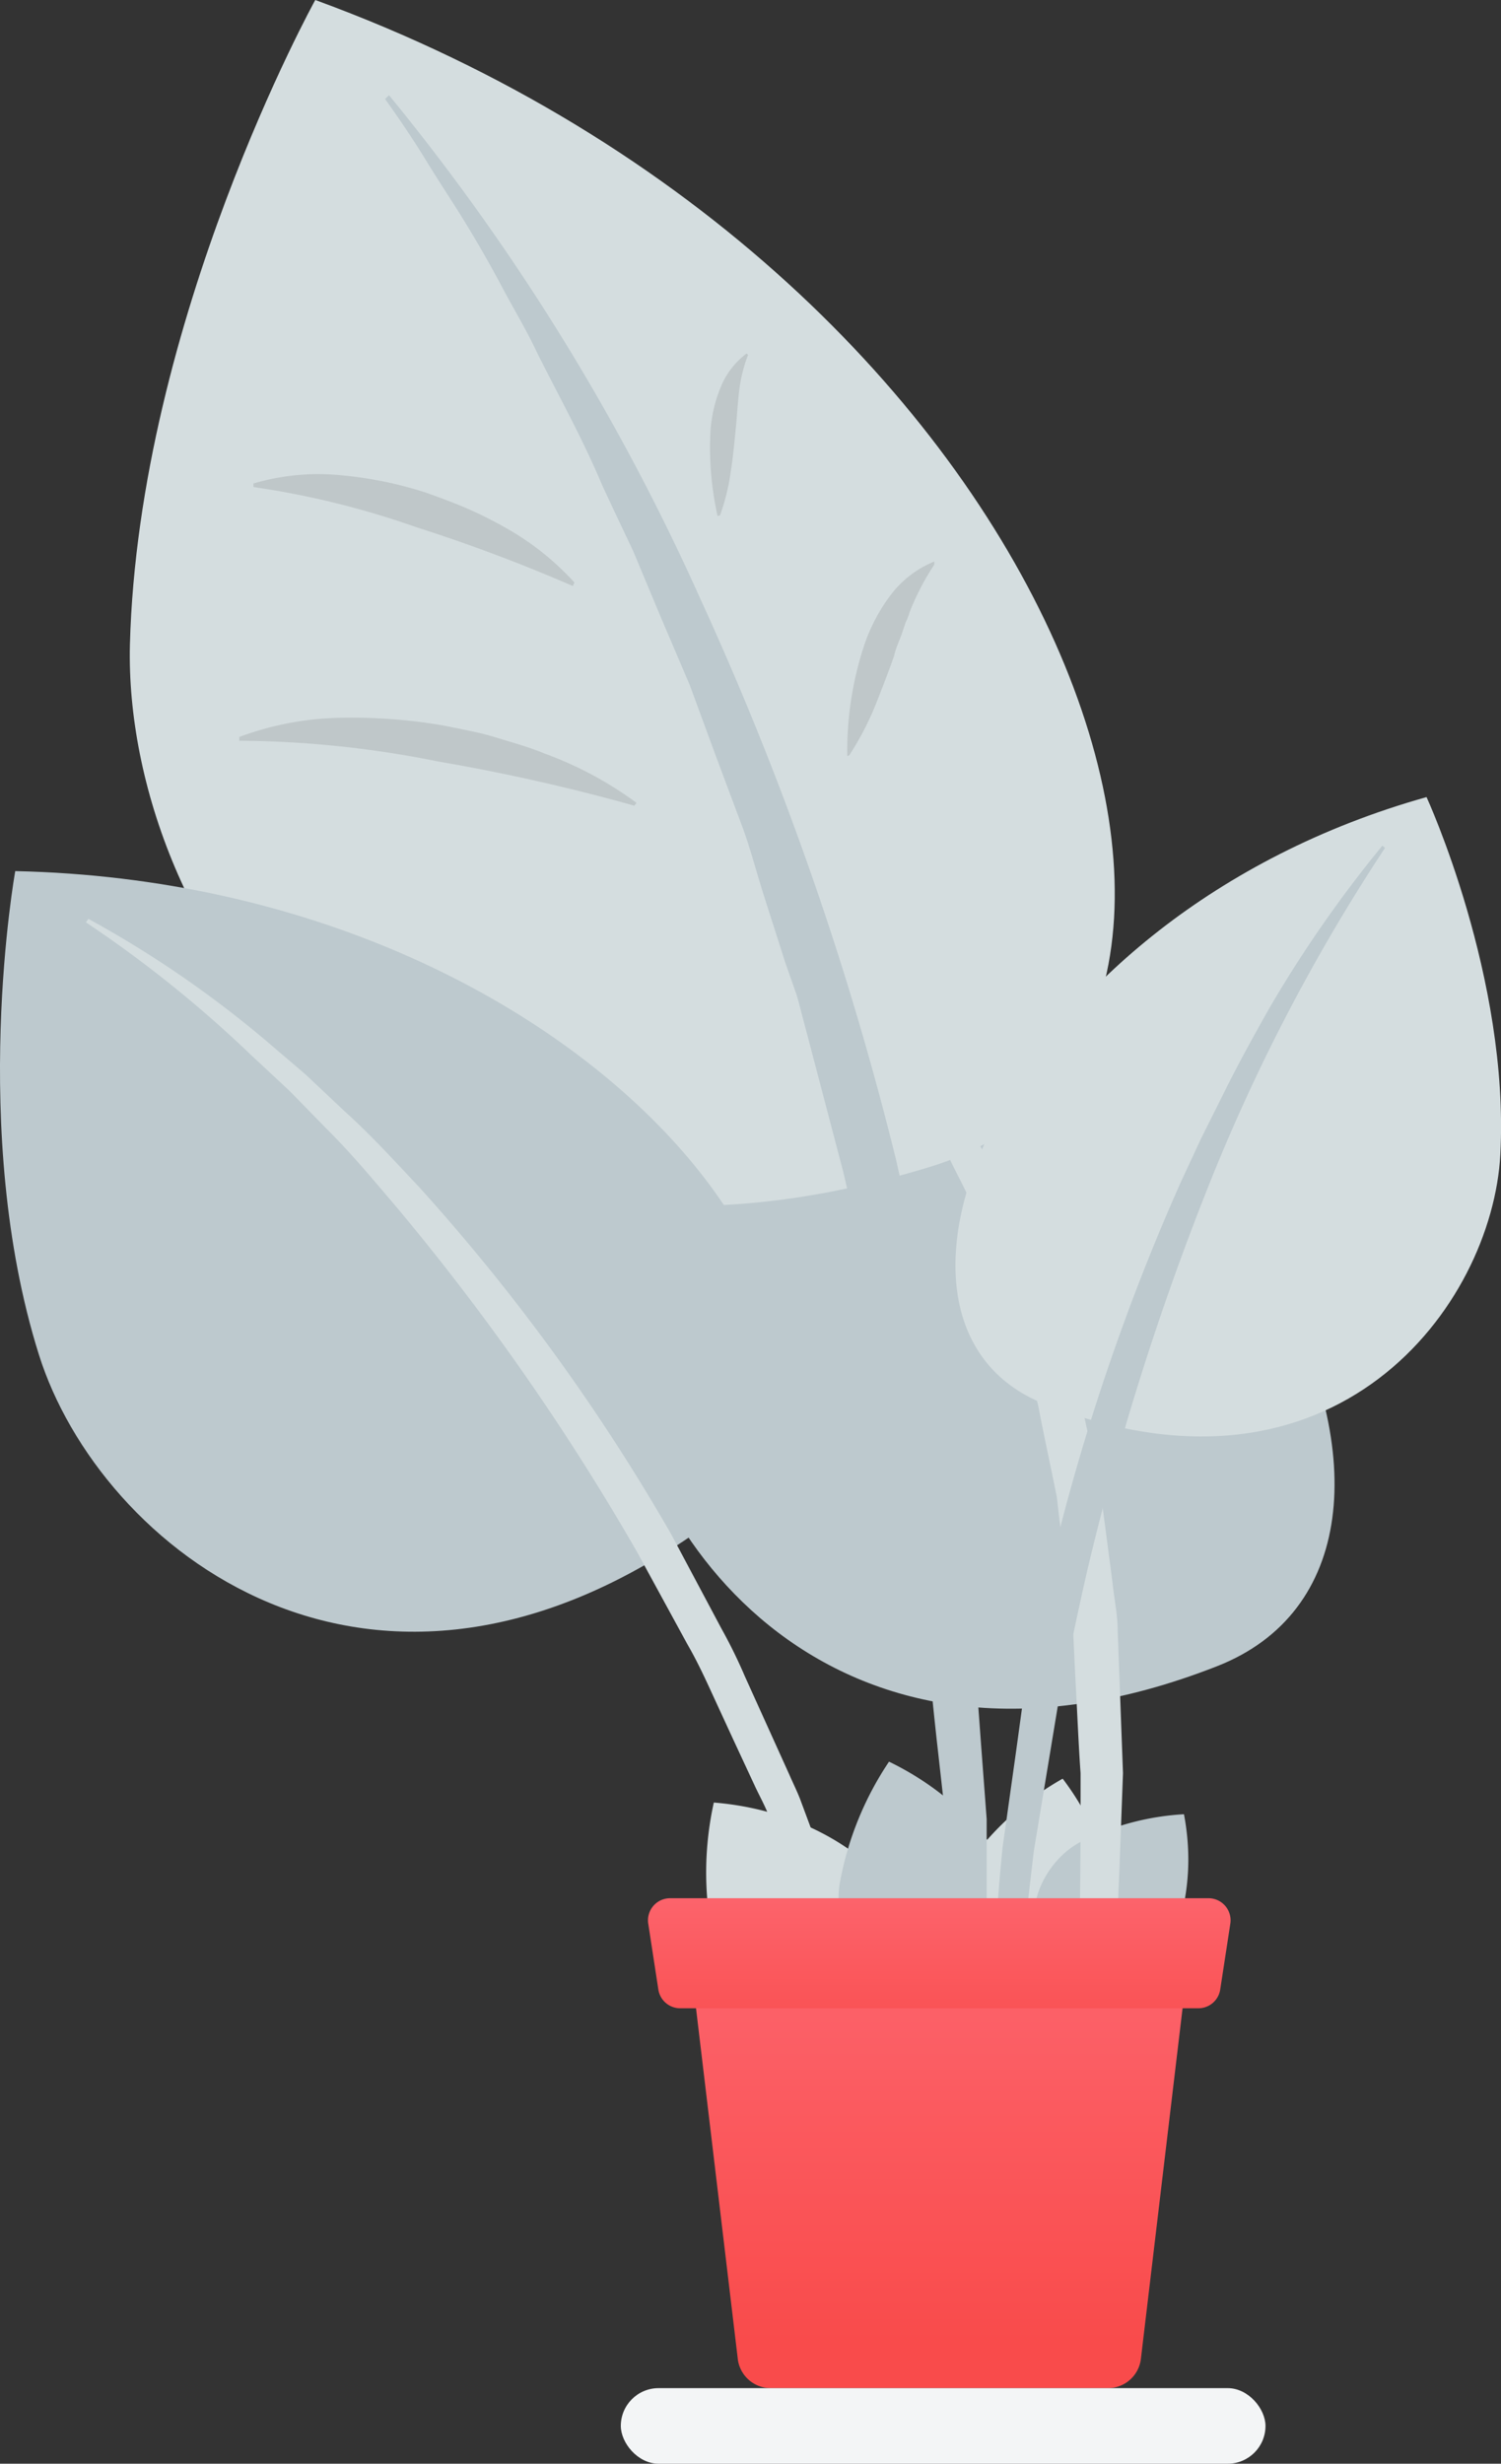 <svg xmlns="http://www.w3.org/2000/svg" xmlns:xlink="http://www.w3.org/1999/xlink" viewBox="0 0 67.94 111.49"><rect x="0" y="0" width="67.94" height="111.49" fill="#333333" stroke="none"/><defs><style>.cls-1{fill:#d4dddf;}.cls-2{fill:#bdc9ce;}.cls-3{opacity:0.1;}.cls-4{fill:url(#linear-gradient);}.cls-5{fill:url(#linear-gradient-2);}.cls-6{fill:#f3f5f6;}</style><linearGradient id="linear-gradient" x1="-130.94" y1="89.06" x2="-130.94" y2="106.01" gradientTransform="matrix(-1, 0, 0, 1, -88.43, 0)" gradientUnits="userSpaceOnUse"><stop offset="0" stop-color="#fc636b"/><stop offset="1" stop-color="#f94b4b"/></linearGradient><linearGradient id="linear-gradient-2" x1="-130.94" y1="93.38" x2="-130.94" y2="86" gradientTransform="matrix(-1, 0, 0, 1, -88.43, 0)" gradientUnits="userSpaceOnUse"><stop offset="0" stop-color="#f94b4b"/><stop offset="1" stop-color="#fc636b"/></linearGradient></defs><title>Asset 7</title><g id="Layer_2" data-name="Layer 2"><g id="Isolation_Mode" data-name="Isolation Mode"><path class="cls-1" d="M40.45,90.23c3.13-2-.87-8.07-8.14-8.66a14.65,14.65,0,0,0-.06,6.05C32.86,90.05,36.08,93,40.45,90.23Z"/><path class="cls-2" d="M44.64,90.72c3.64-.71,2.14-7.83-4.4-11A14.5,14.5,0,0,0,38,85.28C37.64,87.77,39.56,91.71,44.64,90.72Z"/><path class="cls-1" d="M47.18,91.21c3.23.9,4.91-5.47.92-10.72A13.19,13.19,0,0,0,44,84.1C42.72,86,42.66,89.94,47.18,91.21Z"/><path class="cls-2" d="M48.59,90.39c2.25,2,6.11-2.48,5-8.29a11.82,11.82,0,0,0-4.75,1.29C47,84.41,45.44,87.59,48.59,90.39Z"/><path class="cls-2" d="M55.09,75.4c12.37-4.85,2.48-29-22.71-36.1,0,0-4.93,10.74-4.38,21.25C28.47,69.52,37.78,82.19,55.09,75.4Z"/><path class="cls-1" d="M34.9,42.35a22.65,22.65,0,0,1,5.76,6.08,16.77,16.77,0,0,1,1.12,1.75c.34.6.74,1.16,1,1.8s.6,1.24.9,1.86l.46.93.36,1A52.82,52.82,0,0,1,47,63.65c.26,1.36.56,2.72.83,4.07l.49,4.15c.09.7.22,1.38.26,2.08l.1,2.1c.08,1.39.13,2.79.23,4.19,0,2.82,0,5.63-.08,8.46-.08,1.41-.18,2.82-.24,4.24l-.08,2.14,0,1.07-.11,1.06L48,101.48l-.16,2.15-.11,2.16.2,0,1.49-8.46.18-1.06.12-1.07L50,93.1l.47-4.27.11-1.07,0-1.07.09-2.15.16-4.3-.16-4.3-.08-2.15c0-.72-.16-1.43-.23-2.14l-.56-4.27-.93-4.21A47.59,47.59,0,0,0,46,55.06l-.43-1-.53-.94-1-1.88c-.34-.64-.81-1.19-1.2-1.79a15.51,15.51,0,0,0-1.3-1.72A20.92,20.92,0,0,0,35,42.17Z"/><path class="cls-1" d="M47.29,63.54c-9.41-3.69-1.89-22.09,17.28-27.47,0,0,3.76,8.17,3.34,16.17C67.55,59.06,60.46,68.71,47.29,63.54Z"/><path class="cls-2" d="M62.57,38.27a56.14,56.14,0,0,0-5.09,7.31c-.73,1.29-1.45,2.59-2.11,3.93l-1,2-.93,2a99.84,99.84,0,0,0-5.77,16.89c-.33,1.45-.62,2.91-.93,4.37L46.3,77,46,79.19l-.62,4.41c-.15,1.48-.26,3-.36,4.45l-.16,2.22c0,.74,0,1.48,0,2.23l-.09,4.44c0,1.48.15,3,.21,4.45s.19,3,.32,4.42h.16c.05-3,0-5.89.14-8.83l.28-4.41c.05-.73.09-1.47.15-2.2l.25-2.19.51-4.39.72-4.35.36-2.18.46-2.16c.32-1.44.61-2.88.95-4.31A123.92,123.92,0,0,1,54.57,54a84.3,84.3,0,0,1,8.12-15.63Z"/><path class="cls-1" d="M42.11,52.8C59.88,47.36,48.67,12.57,14.27,0c0,0-8,14.46-8.39,29.18C5.58,41.75,17.23,60.43,42.11,52.8Z"/><path class="cls-2" d="M17.43,4.48c.65.91,1.28,1.84,1.86,2.79s1.2,1.87,1.78,2.82S22.2,12,22.73,13s1.1,1.93,1.57,2.94c1,2,2.07,3.91,2.95,6,.46,1,.94,2,1.41,3l1.28,3.06,1.28,3,1.14,3.1,1.16,3.1c.39,1,.67,2.1,1,3.15s.67,2.09,1,3.14L36.05,45c.16.53.28,1.06.43,1.6L38.16,53c.51,2.14.93,4.3,1.4,6.45.22,1.08.49,2.15.67,3.24s.32,2.18.51,3.27c.34,2.18.74,4.35,1,6.54s.45,4.4.7,6.6l.37,3.3L43,85.74l.41,6.65c.27,4.45.1,8.91.36,13.41l.24,0,.4-6.7.19-3.35c.07-1.12.15-2.24.11-3.36l-.05-6.71,0-3.36L44.41,79l-.49-6.7c-.25-2.22-.6-4.43-.89-6.65l-.47-3.33c-.17-1.11-.43-2.2-.64-3.3-.46-2.19-.87-4.39-1.37-6.57A142.77,142.77,0,0,0,31.7,27.1,101.18,101.18,0,0,0,17.61,4.31Z"/><path class="cls-2" d="M32,69C42.88,61.12,27.1,40,.69,39.42c0,0-2.12,11.74,1.07,21.88C4.49,70,16.8,80,32,69Z"/><path class="cls-1" d="M3.89,41.74a54.57,54.57,0,0,1,7.47,6l1.75,1.63,1.67,1.71c1.13,1.12,2.15,2.35,3.18,3.56a108.35,108.35,0,0,1,10.88,15.6l2.28,4.18c.4.69.74,1.41,1.07,2.13l1,2.17,1,2.15c.17.36.36.71.52,1.08l.44,1.11c.58,1.49,1.2,3,1.82,4.43s1.15,3,1.68,4.5l1.58,4.54c1,3,1.82,6.17,2.89,9.25l.17,0c-.72-3.15-1.38-6.31-2.16-9.45L39.8,91.69c-.47-1.54-.88-3.11-1.48-4.61l-1.69-4.55-.42-1.13c-.15-.38-.33-.74-.49-1.11l-1-2.21-1-2.21a23.18,23.18,0,0,0-1.07-2.18l-2.28-4.28A90.89,90.89,0,0,0,19,53.75c-1.11-1.18-2.2-2.38-3.4-3.46l-1.76-1.66L12,47.06a48.53,48.53,0,0,0-8-5.48Z"/><path class="cls-3" d="M28.81,36.33a16.59,16.59,0,0,0-4.16-2.23c-.72-.3-1.47-.5-2.21-.73s-1.51-.36-2.27-.52a24.16,24.16,0,0,0-4.66-.37,13.84,13.84,0,0,0-4.68.87v.17a46.62,46.62,0,0,1,9,.94,87.09,87.09,0,0,1,8.88,2Z"/><path class="cls-3" d="M26,26.36a12.4,12.4,0,0,0-3.12-2.48A18.82,18.82,0,0,0,21.12,23c-.6-.26-1.21-.48-1.82-.7a17.61,17.61,0,0,0-3.83-.79,10.36,10.36,0,0,0-4,.37l0,.16a38.7,38.7,0,0,1,7.35,1.81,75.06,75.06,0,0,1,7.11,2.67Z"/><path class="cls-3" d="M38.44,34.18a13.37,13.37,0,0,0,1.21-2.33c.3-.76.58-1.48.82-2.17.08-.37.24-.69.35-1l.17-.51a3.12,3.12,0,0,0,.19-.49,11.57,11.57,0,0,1,1.11-2.13l0-.14a4.66,4.66,0,0,0-2,1.55,8,8,0,0,0-1.18,2.26,15.24,15.24,0,0,0-.76,5Z"/><path class="cls-3" d="M32.59,23.32a9.59,9.59,0,0,0,.49-2c.1-.62.15-1.21.21-1.79s.09-1.13.15-1.68a6.7,6.7,0,0,1,.42-1.79L33.79,16a3.54,3.54,0,0,0-1.18,1.55,6.33,6.33,0,0,0-.45,1.91,14.13,14.13,0,0,0,.32,3.89Z"/><path class="cls-4" d="M34.88,108.07H50.15a1.5,1.5,0,0,0,1.49-1.32L53.75,89a1.5,1.5,0,0,0-1.49-1.67H32.77A1.5,1.5,0,0,0,31.28,89l2.11,17.71A1.5,1.5,0,0,0,34.88,108.07Z"/><path class="cls-5" d="M30.8,90.88H54.23a1,1,0,0,0,1-.84l.46-3a1,1,0,0,0-1-1.14H30.34a1,1,0,0,0-1,1.14l.46,3A1,1,0,0,0,30.8,90.88Z"/><rect class="cls-6" x="28.1" y="108.07" width="29.18" height="3.42" rx="1.71"/></g></g></svg>
